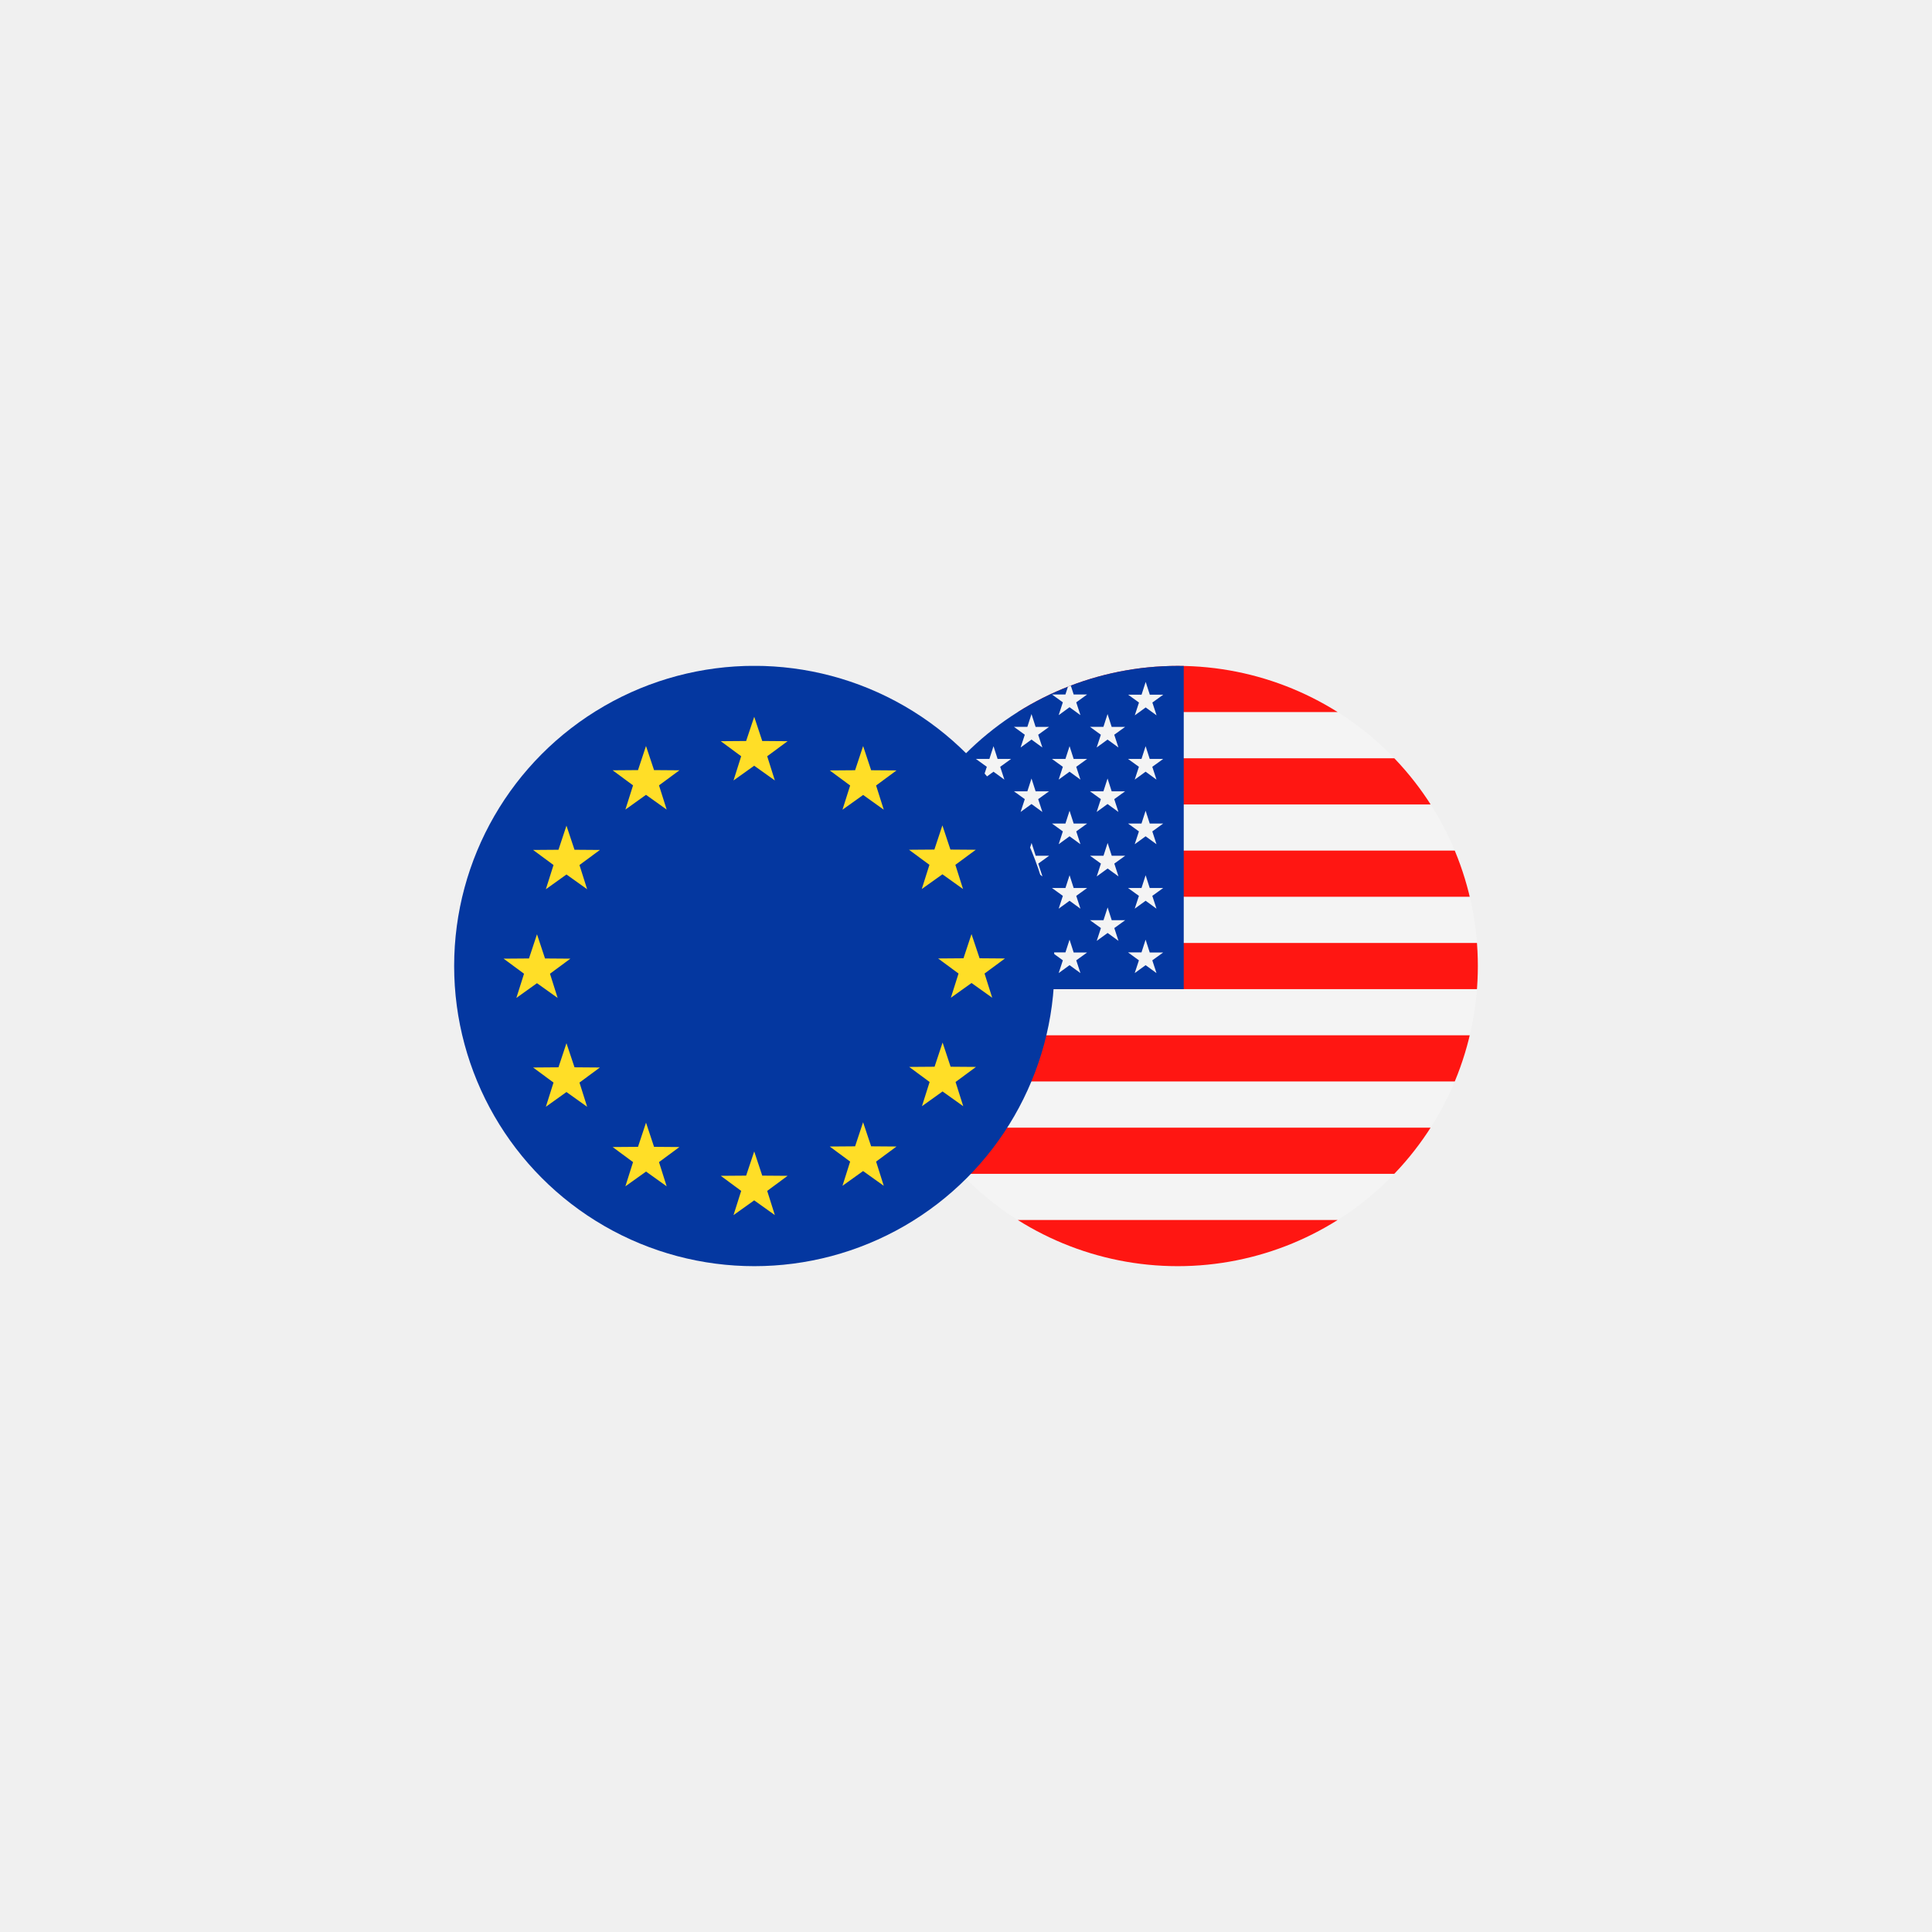 <svg xmlns="http://www.w3.org/2000/svg" xmlns:xlink="http://www.w3.org/1999/xlink" width="300" height="300" viewBox="0 0 300 300"><defs><clipPath id="b93c2b82-3fd4-4596-8130-4e59a4924c90"><path id="a0750bbf-be51-448b-87a1-e7f2a1fa6663" data-name="SVGID" d="M229.48,150a46.605,46.605,0,1,0,0,.01Z" fill="none"/></clipPath><clipPath id="b14f50bc-f846-4b6b-814c-6a0eac086aff"><circle id="b981854d-03eb-49ea-adbd-6f8176a9cc7e" data-name="SVGID" cx="117.13" cy="150" r="46.61" fill="none"/></clipPath></defs><title>eurusdArtboard 1</title><g id="bbc3d856-def7-4a07-ac91-1465f291796e" data-name="forex-bg"><rect width="300" height="300" fill="#f0f0f0"/></g><g id="e4e9626a-8ccd-4c92-a59f-9bac7a6aa02b" data-name="eurusd"><g clip-path="url(#b93c2b82-3fd4-4596-8130-4e59a4924c90)"><path d="M252.78,110.57v7.17H183.8v-7.17Zm0,14.34v7.17H183.8v-7.17Zm0,14.34v7.17H183.8v-7.17Zm0,14.34v7.17H112.96v-7.17Zm0,14.34v7.17H112.96v-7.17Zm0,14.34v7.17H112.96v-7.17Z" fill="#f4f4f4" fill-rule="evenodd"/><path d="M112.96,103.4H252.78v7.17H112.96V103.4Zm0,86.04H252.78v7.17H112.96v-7.17Zm0-14.34H252.78v7.17H112.96V175.1Zm0-14.34H252.78v7.17H112.96v-7.17Zm0-14.34H252.78v7.17H112.96v-7.17Zm0-14.34H252.78v7.17H112.96v-7.17Zm0-14.34H252.78v7.17H112.96v-7.17Z" fill="#ff1612" fill-rule="evenodd"/><polygon points="112.96 103.4 183.81 103.4 183.81 153.59 112.96 153.59 112.96 103.4 112.96 103.4" fill="#0437a0" fill-rule="evenodd"/><path d="M177.9,105.88l.64,1.99h2.09l-1.69,1.22.65,1.99-1.69-1.23-1.69,1.23.65-1.99-1.69-1.22h2.09l.64-1.98h0Zm-59.04,20.01.64,1.99h2.09l-1.69,1.22.65,1.99-1.69-1.23-1.69,1.23.65-1.99-1.69-1.22h2.09l.64-1.99Zm5.9,5,.64,1.99h2.09l-1.69,1.22.65,1.99-1.69-1.23-1.69,1.23.65-1.99-1.69-1.22h2.09l.64-1.98h0Zm47.23,0,.64,1.99h2.09l-1.69,1.22.65,1.99-1.69-1.23-1.69,1.23.65-1.99-1.69-1.22h2.09l.64-1.98h0Zm-11.81,0,.64,1.99h2.09l-1.69,1.22.65,1.99-1.69-1.23-1.69,1.23.65-1.99-1.69-1.22h2.09l.64-1.98h0Zm-11.81,0,.64,1.99h2.09l-1.69,1.22.65,1.99-1.69-1.23-1.69,1.23.65-1.99-1.69-1.22h2.09l.64-1.98h0Zm-11.81,0,.64,1.99h2.09l-1.69,1.22.65,1.99-1.69-1.23-1.69,1.23.65-1.99-1.69-1.22h2.09l.64-1.98h0Zm-5.9-5,.64,1.99h2.09l-1.69,1.22.65,1.99-1.69-1.23-1.69,1.23.65-1.99-1.69-1.22h2.09l.64-1.99Zm35.42,0,.64,1.99h2.09l-1.69,1.22.65,1.99-1.69-1.23-1.69,1.23.65-1.99-1.69-1.22h2.09l.64-1.99Zm11.81,0,.64,1.99h2.09l-1.69,1.22.65,1.99-1.69-1.23-1.69,1.23.65-1.99-1.69-1.22h2.09l.64-1.99Zm0,10.01.64,1.99h2.09l-1.69,1.22.65,1.99-1.69-1.23-1.69,1.23.65-1.99-1.69-1.22h2.09l.64-1.98h0Zm-11.81,0,.64,1.99h2.09l-1.69,1.22.65,1.99-1.69-1.23-1.69,1.23.65-1.99-1.69-1.22h2.09l.64-1.98h0Zm-35.42,0,.64,1.99h2.09l-1.69,1.22.65,1.99-1.69-1.23-1.69,1.23.65-1.99-1.69-1.22h2.09l.64-1.98h0Zm-5.9,5,.64,1.99h2.09l-1.69,1.22.65,1.99-1.69-1.23-1.69,1.23.65-1.99-1.69-1.22h2.09l.64-1.98h0Zm47.23,0,.64,1.99h2.09l-1.69,1.22.65,1.99-1.69-1.23-1.69,1.23.65-1.99-1.69-1.22h2.09l.64-1.98h0Zm-11.81,0,.64,1.99h2.09l-1.69,1.22.65,1.99-1.69-1.23-1.69,1.23.65-1.99-1.69-1.22h2.09l.64-1.98h0Zm-11.81,0,.64,1.99h2.09l-1.69,1.22.65,1.99-1.69-1.23-1.69,1.23.65-1.99-1.69-1.22h2.09l.64-1.98h0Zm-11.81,0,.64,1.99h2.09l-1.69,1.22.65,1.99-1.69-1.23-1.69,1.23.65-1.99-1.69-1.22h2.09l.64-1.98h0Zm-17.71-5,.64,1.99h2.09l-1.69,1.22.65,1.99-1.69-1.23-1.69,1.23.65-1.99-1.69-1.22h2.09l.64-1.98h0Zm0,10.01.64,1.99h2.09l-1.69,1.22.65,1.98-1.69-1.23-1.69,1.23.65-1.98-1.69-1.23h2.09l.64-1.98Zm11.81,0,.64,1.99h2.09l-1.69,1.22.65,1.98-1.69-1.23-1.69,1.23.65-1.98-1.69-1.23h2.09l.64-1.98Zm35.42,0,.64,1.99h2.09l-1.69,1.22.65,1.98-1.69-1.23-1.69,1.23.65-1.98-1.69-1.23h2.09l.64-1.98Zm11.81,0,.64,1.99h2.09l-1.69,1.22.65,1.98-1.69-1.23-1.69,1.23.65-1.98-1.69-1.23h2.09l.64-1.98Zm-53.14-25.02.64,1.99h2.09l-1.69,1.22.65,1.99-1.69-1.23-1.69,1.23.65-1.99-1.69-1.22h2.09l.64-1.98h0Zm0-10.01.64,1.99h2.09l-1.69,1.22.65,1.98-1.69-1.23-1.69,1.23.65-1.98-1.69-1.23h2.09l.64-1.98Zm47.23,0,.64,1.99h2.09l-1.69,1.22.65,1.98-1.69-1.23-1.69,1.23.65-1.98-1.69-1.23h2.09l.64-1.98Zm-11.81,0,.64,1.99h2.09l-1.69,1.22.65,1.98-1.69-1.23-1.69,1.23.65-1.98-1.69-1.23h2.09l.64-1.98Zm-11.81,0,.64,1.99h2.09l-1.69,1.22.65,1.98-1.69-1.23-1.69,1.23.65-1.98-1.69-1.23h2.09l.64-1.98Zm-11.81,0,.64,1.99h2.09l-1.69,1.22.65,1.98-1.69-1.23-1.69,1.23.65-1.98-1.69-1.23h2.09l.64-1.98Zm-17.71,5,.64,1.99h2.09l-1.69,1.22.65,1.99-1.69-1.23-1.69,1.23.65-1.99-1.69-1.22h2.09l.64-1.98h0Zm53.14,5,.64,1.99h2.09l-1.69,1.22.65,1.99-1.69-1.23-1.69,1.23.65-1.99-1.69-1.22h2.09l.64-1.98h0Zm-11.81,0,.64,1.99h2.09l-1.69,1.22.65,1.99-1.69-1.23-1.69,1.23.65-1.99-1.69-1.22h2.09l.64-1.98h0Zm-11.81,0,.64,1.99h2.09l-1.69,1.22.65,1.99-1.69-1.23-1.69,1.23.65-1.99-1.69-1.22h2.09l.64-1.98h0Zm-11.81,0,.64,1.99h2.09l-1.69,1.22.65,1.99-1.69-1.23-1.69,1.23.65-1.99-1.69-1.22h2.09l.64-1.98h0Zm-5.9-5,.64,1.99h2.09l-1.69,1.22.65,1.99-1.69-1.23-1.69,1.23.65-1.99-1.69-1.22h2.09l.64-1.98h0Zm0-10.01.64,1.99h2.09l-1.69,1.22.65,1.99-1.69-1.23-1.69,1.23.65-1.99-1.69-1.22h2.09l.64-1.98h0Zm-11.81,0,.64,1.99h2.09l-1.69,1.22.65,1.99-1.69-1.23-1.69,1.23.65-1.99-1.69-1.22h2.09l.64-1.98h0Zm23.62,40.03.64,1.99h2.09l-1.69,1.22.65,1.98-1.69-1.23-1.69,1.23.65-1.98-1.69-1.23h2.09l.64-1.98Zm0-10.01.64,1.99h2.09l-1.69,1.22.65,1.99-1.69-1.23-1.69,1.23.65-1.99-1.69-1.22h2.09l.64-1.98h0Zm0-10.01.64,1.99h2.09l-1.69,1.22.65,1.99-1.69-1.23-1.69,1.23.65-1.99-1.69-1.22h2.09l.64-1.99Zm0-10.01.64,1.99h2.09l-1.69,1.22.65,1.99-1.69-1.23-1.69,1.23.65-1.99-1.69-1.22h2.09l.64-1.98h0Zm0-10.01.64,1.99h2.09l-1.69,1.22.65,1.99-1.69-1.23-1.69,1.23.65-1.99-1.69-1.22h2.09l.64-1.98h0Zm11.81,40.03.64,1.99H157l-1.69,1.22.65,1.98-1.69-1.23-1.69,1.23.65-1.98-1.69-1.23h2.09l.64-1.98Zm0-10.01.64,1.99H157l-1.69,1.22.65,1.99-1.69-1.23-1.69,1.23.65-1.99-1.69-1.22h2.09l.64-1.98h0Zm0-10.01.64,1.99H157l-1.69,1.22.65,1.99-1.69-1.23-1.69,1.23.65-1.99-1.69-1.22h2.09l.64-1.99Zm0-10.01.64,1.99H157l-1.69,1.22.65,1.99-1.69-1.23-1.69,1.23.65-1.99-1.69-1.22h2.09l.64-1.98h0Zm0-10.01.64,1.99H157l-1.69,1.22.65,1.99-1.69-1.23-1.69,1.23.65-1.99-1.69-1.22h2.09l.64-1.98h0Zm11.81,10.01.64,1.99h2.09l-1.69,1.22.65,1.99-1.69-1.23-1.69,1.23.65-1.99-1.69-1.22h2.09l.64-1.98h0Zm0-10.01.64,1.99h2.09l-1.69,1.22.65,1.99-1.69-1.23-1.69,1.23.65-1.99-1.69-1.22h2.09l.64-1.98h0Zm11.81,10.01.64,1.99h2.09l-1.69,1.22.65,1.99-1.69-1.23-1.69,1.23.65-1.99-1.69-1.22h2.09l.64-1.98h0Z" fill="#f4f4f4" fill-rule="evenodd"/></g><g clip-path="url(#b14f50bc-f846-4b6b-814c-6a0eac086aff)"><polygon points="187.04 103.4 187.04 196.61 47.22 196.61 47.22 103.4 187.04 103.4 187.04 103.4" fill="#0437a0" fill-rule="evenodd"/><path d="M117.12,111.32l1.24,3.74,3.94.03-3.17,2.34,1.19,3.76-3.21-2.29-3.21,2.29,1.19-3.76-3.17-2.34,3.94-.03,1.25-3.74h.01Zm-16.8,63.02,1.24,3.74,3.94.03-3.17,2.34,1.19,3.76-3.2-2.29-3.21,2.29,1.19-3.76-3.17-2.34,3.94-.03,1.24-3.74h.01ZM87.96,161.99l1.25,3.74,3.94.03-3.17,2.34,1.19,3.76-3.21-2.29-3.2,2.29,1.19-3.76-3.17-2.34,3.94-.03,1.24-3.74Zm-4.57-16.9,1.24,3.74,3.94.03L85.4,151.2l1.19,3.76-3.21-2.29-3.2,2.29,1.19-3.76-3.17-2.34,3.94-.03,1.24-3.74h.01Zm4.57-16.88,1.25,3.74,3.94.03-3.17,2.34,1.19,3.76-3.21-2.29-3.2,2.29,1.19-3.76-3.17-2.34,3.94-.03,1.24-3.74Zm12.35-12.37,1.25,3.74,3.94.03-3.17,2.34,1.19,3.76-3.21-2.29-3.2,2.29,1.19-3.76-3.17-2.34,3.94-.03,1.24-3.74Zm33.72.02,1.24,3.74,3.94.03-3.17,2.34,1.19,3.76-3.2-2.29-3.21,2.29,1.19-3.76-3.17-2.34,3.94-.03,1.24-3.74h.01Zm12.31,12.32,1.24,3.74,3.94.03-3.17,2.34,1.19,3.76-3.2-2.29-3.21,2.29,1.19-3.76-3.17-2.34,3.94-.03,1.24-3.74h.01Zm4.52,16.88,1.25,3.74,3.94.03-3.17,2.34,1.19,3.76-3.21-2.29-3.21,2.29,1.19-3.76-3.17-2.34,3.94-.03,1.24-3.74h.01Zm-4.49,16.84,1.24,3.74,3.94.03-3.17,2.34,1.19,3.76-3.21-2.29-3.2,2.29,1.19-3.76-3.17-2.34,3.94-.03,1.24-3.74h.01Zm-12.35,12.36,1.25,3.74,3.94.03-3.17,2.34,1.19,3.76-3.21-2.29-3.2,2.29,1.19-3.76-3.17-2.34,3.94-.03,1.24-3.74Zm-16.9,4.55,1.24,3.74,3.94.03-3.17,2.34,1.19,3.76-3.21-2.29-3.21,2.29,1.19-3.76-3.17-2.34,3.94-.03,1.25-3.74h.01Z" fill="#ffde27" fill-rule="evenodd"/></g></g></svg>